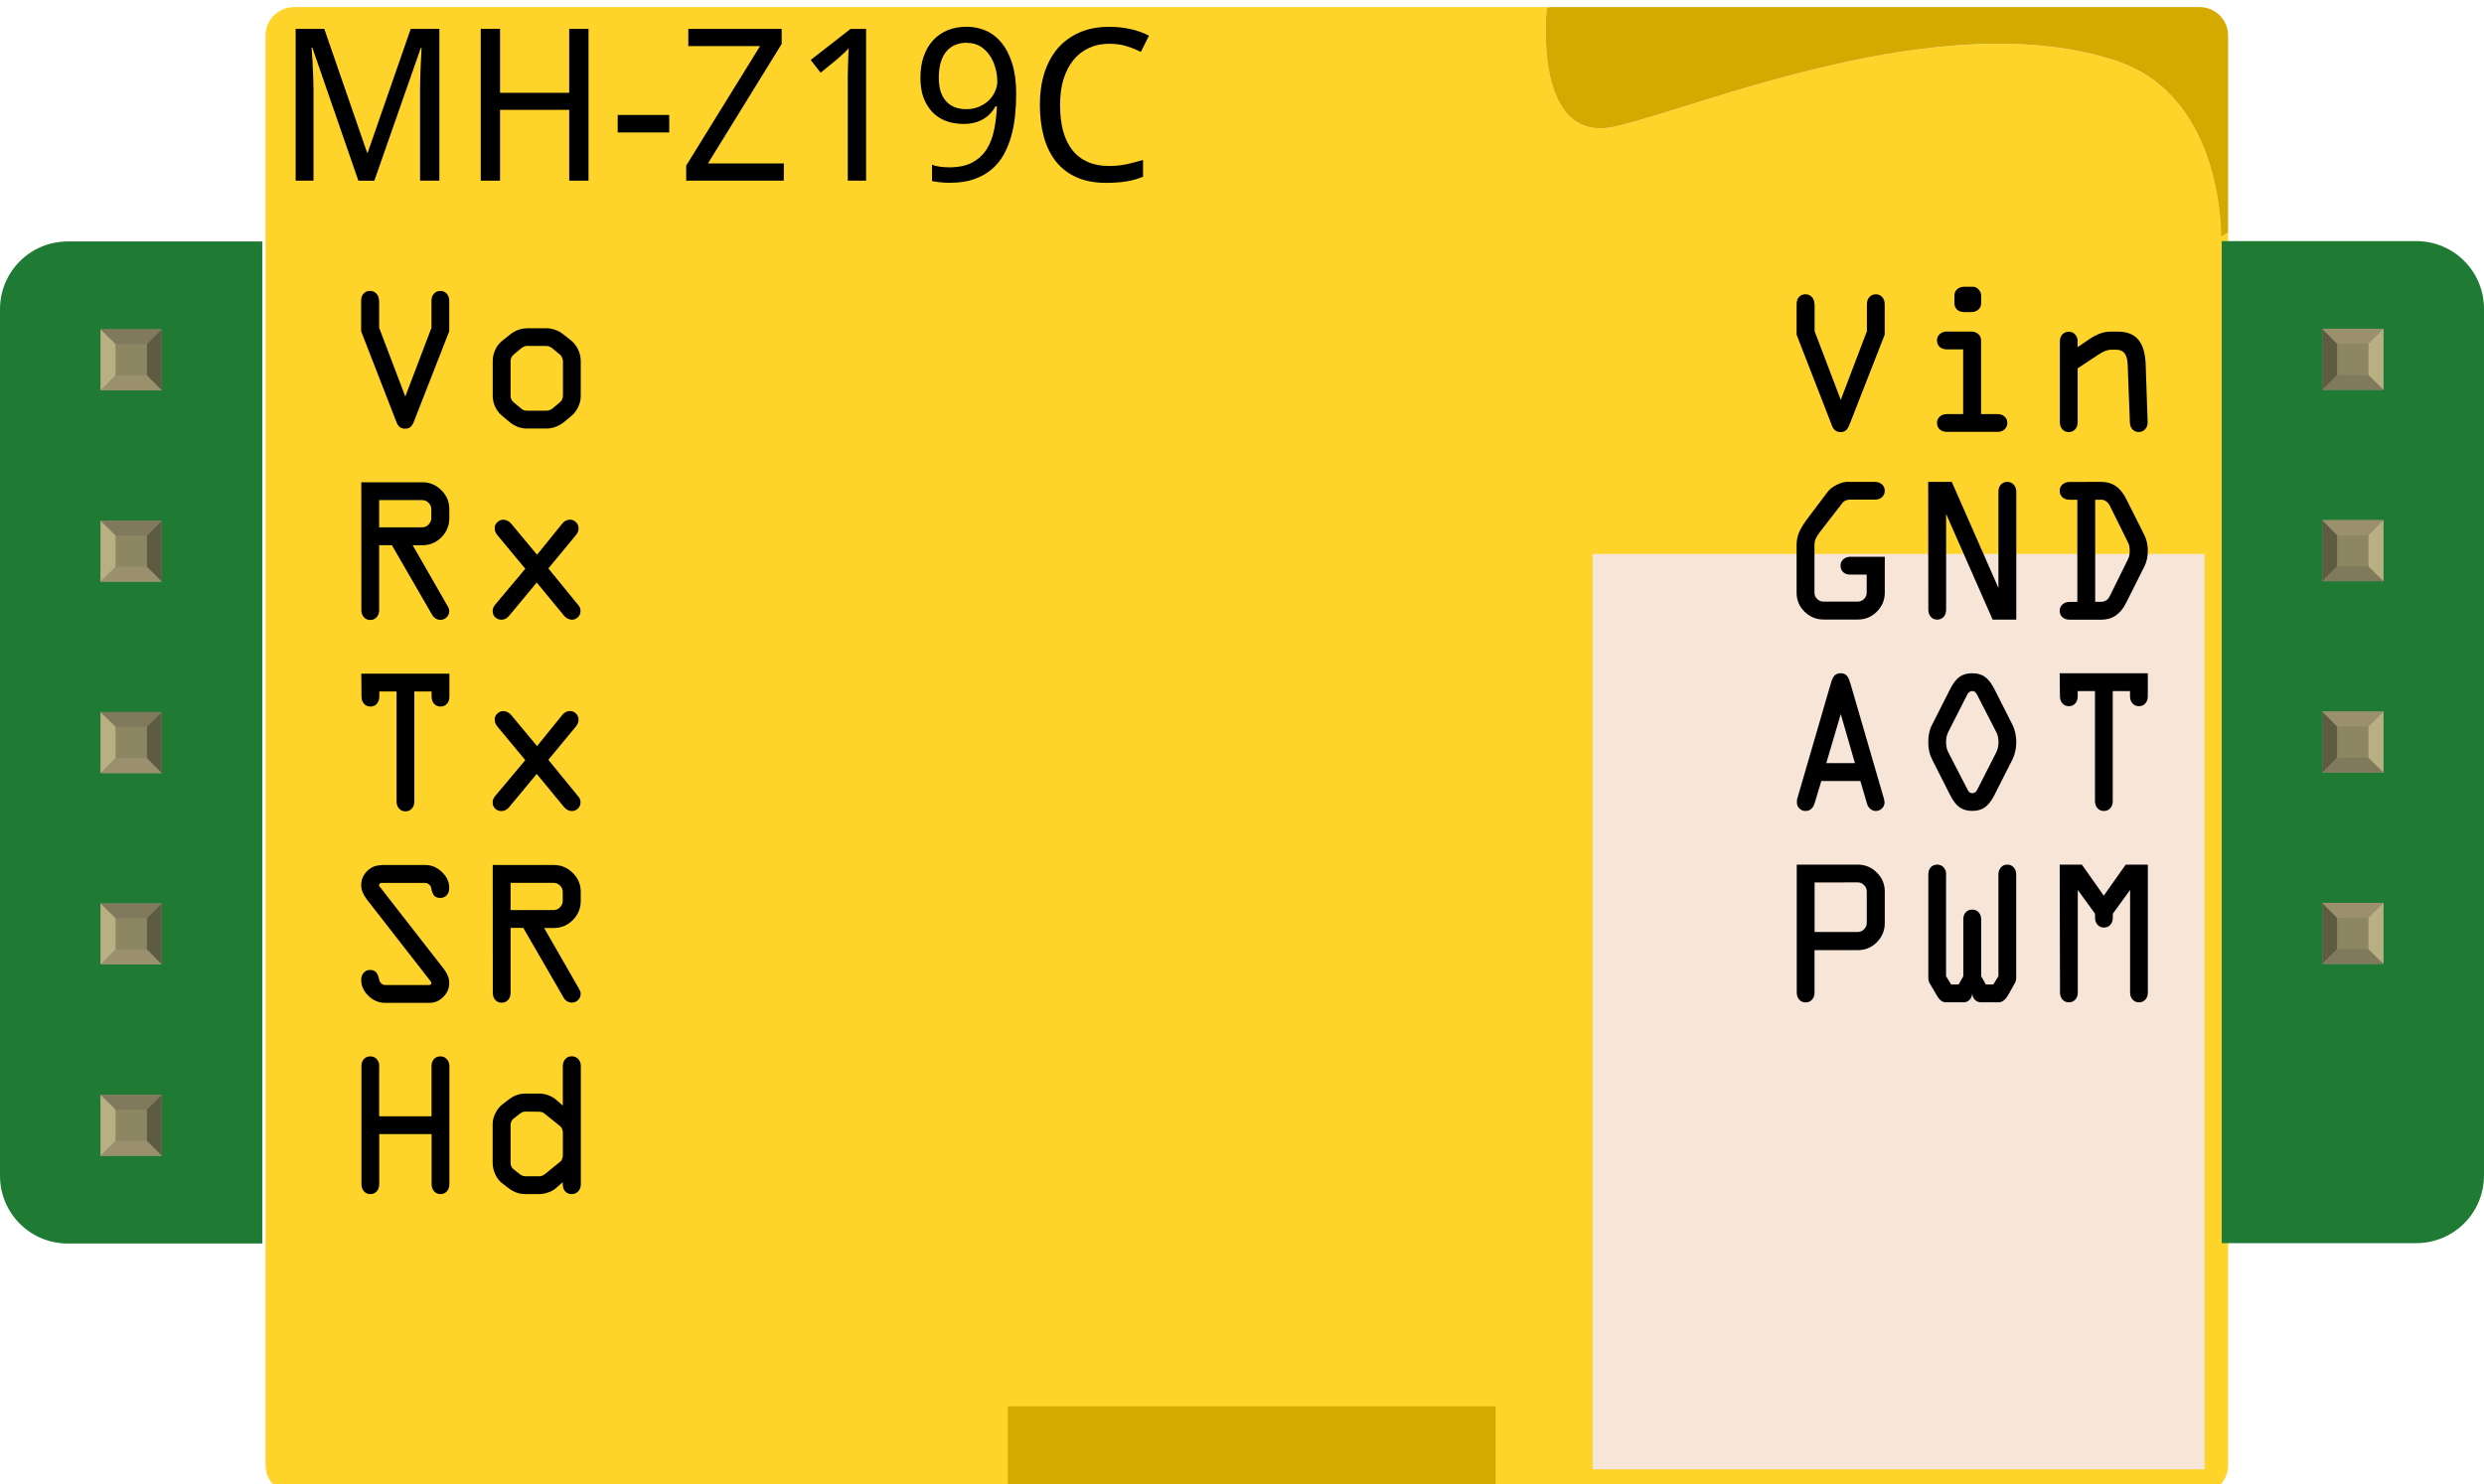 <?xml version='1.0' encoding='UTF-8' standalone='no'?>
<svg xmlns="http://www.w3.org/2000/svg"  width="32.96mm" gorn="0" version="1.1" viewBox="0 0 32.96 19.7" id="svg8" height="19.7mm">
    <desc >
        <referenceFile >mh-z19c.svg</referenceFile>
    </desc>
    <defs  id="defs2"/>
    <g  transform="translate(-24.52,-60)">
        <g >
            <g  gorn="0.3.0.0" id="breadboard">
                <path  style="opacity:1;vector-effect:none;fill-rule:evenodd;stroke-linecap:square;stroke-linejoin:miter;stroke-miterlimit:4;stroke-dasharray:none;stroke-dashoffset:0;paint-order:markers stroke fill" d="M 25.42,63.205 H 28 v 13.3 h -2.58 c -0.499,0 -0.9,-0.401 -0.9,-0.9 v -11.5 c 0,-0.499 0.401,-0.9 0.9,-0.9 z" fill-opacity="1" gorn="0.3.0.0.0" fill="#1f7a34" id="rect3062" stroke-opacity="1" stroke-width="0.2" stroke="none"/>
                <g  transform="scale(0.265)">
                    <g >
                        <path  style="opacity:1;vector-effect:none;fill-rule:evenodd;stroke-linecap:square;stroke-linejoin:miter;stroke-miterlimit:4;stroke-dasharray:none;stroke-dashoffset:0;paint-order:markers stroke fill" d="m 170.148,226.771 h -62.893 c -0.791,0 -1.43,0.638 -1.43,1.43 v 71.598 c 0,0.791 0.638,1.43 1.43,1.43 h 95.41 c 0.791,0 1.428,-0.638 1.428,-1.43 v -61.738 l -0.357,0.215 c 0,0 0.041,-1.75 -0.592,-3.727 -0.316,-0.988 -0.801,-2.034 -1.543,-2.943 -0.371,-0.455 -0.806,-0.877 -1.316,-1.24 -0.511,-0.364 -1.097,-0.668 -1.77,-0.893 -1.089,-0.364 -2.235,-0.6 -3.414,-0.732 -1.179,-0.132 -2.392,-0.162 -3.615,-0.111 -2.446,0.101 -4.935,0.519 -7.277,1.055 -4.685,1.072 -8.787,2.62 -10.82,3.07 -0.52,0.115 -0.964,0.109 -1.342,0.01 -0.378,-0.1 -0.69,-0.292 -0.947,-0.549 -0.515,-0.514 -0.81,-1.286 -0.977,-2.086 -0.332,-1.601 -0.145,-3.316 -0.145,-3.316 0.063,-0.019 0.107,-0.022 0.17,-0.041 z" fill-opacity="1" gorn="0.3.0.0.1.0.0" fill="#ffd42a" id="rect3058" stroke-opacity="1" stroke-width="0.756" stroke="none"/>
                    </g>
                </g>
                <g  transform="scale(0.265)">
                    <g >
                        <path  style="opacity:1;vector-effect:none;fill-rule:evenodd;stroke-linecap:square;stroke-linejoin:miter;stroke-miterlimit:4;stroke-dasharray:none;stroke-dashoffset:0;paint-order:markers stroke fill" d="m 170.148,226.771 c -0.063,0.018 -0.107,0.022 -0.17,0.041 0,0 -0.188,1.716 0.145,3.316 0.166,0.8 0.462,1.572 0.977,2.086 0.257,0.257 0.57,0.449 0.947,0.549 0.378,0.1 0.822,0.105 1.342,-0.01 2.033,-0.45 6.136,-1.998 10.82,-3.07 2.342,-0.536 4.831,-0.954 7.277,-1.055 1.223,-0.051 2.436,-0.021 3.615,0.111 1.179,0.132 2.325,0.368 3.414,0.732 0.672,0.225 1.259,0.529 1.77,0.893 0.511,0.364 0.946,0.785 1.316,1.24 0.742,0.91 1.227,1.955 1.543,2.943 0.633,1.976 0.592,3.727 0.592,3.727 l 0.357,-0.215 v -9.859 c 0,-0.791 -0.636,-1.43 -1.428,-1.43 z" fill-opacity="1" gorn="0.3.0.0.2.0.0" fill="#d4aa00" id="path3327" stroke-opacity="1" stroke-width="0.756" stroke="none"/>
                    </g>
                </g>
                <g  transform="translate(-32.11,-38.567)">
                    <g >
                        <g  gorn="0.3.0.0.3.0.0" id="g3082">
                            <path  d="m 57.964,102.938 h 0.811 v 0.81 h -0.811 z" gorn="0.3.0.0.3.0.0.0" fill="#8d8c8c" id="rect1224" stroke-width="0"/>
                            <path  d="m 58.162,103.134 h 0.418 v 0.417 h -0.418 z" gorn="0.3.0.0.3.0.0.1" fill="#8c8663" id="connector5pin" stroke-width="0"/>
                            <g  transform="matrix(0.353,0,0,0.353,57.964,102.938)">
                                <g >
                                    <path  d="M 0,2.297 0.561,1.738 V 0.502 L 0,0 Z" gorn="0.3.0.0.3.0.0.2.0.0" fill="#b8af82" id="polygon1228" stroke-width="0"/>
                                </g>
                            </g>
                            <g  transform="matrix(0.353,0,0,0.353,57.964,102.938)">
                                <g >
                                    <path  d="M 1.743,0.559 H 0.569 L 0,0 h 2.299 z" gorn="0.3.0.0.3.0.0.3.0.0" fill="#80795b" id="polygon1230" stroke-width="0"/>
                                </g>
                            </g>
                            <g  transform="matrix(0.353,0,0,0.353,57.964,102.938)">
                                <g >
                                    <path  d="M 1.743,1.738 V 0.559 L 2.299,0 v 2.297 z" gorn="0.3.0.0.3.0.0.4.0.0" fill="#5e5b43" id="polygon1232" stroke-width="0"/>
                                </g>
                            </g>
                            <g  transform="matrix(0.353,0,0,0.353,57.964,102.938)">
                                <g >
                                    <path  d="M 0,2.297 0.567,1.738 H 1.743 L 2.299,2.297 Z" gorn="0.3.0.0.3.0.0.5.0.0" fill="#9a916c" id="polygon1234" stroke-width="0"/>
                                </g>
                            </g>
                        </g>
                    </g>
                </g>
                <g  transform="translate(-32.11,-36.027)">
                    <g >
                        <g  gorn="0.3.0.0.4.0.0" id="g3096">
                            <path  d="m 57.964,102.938 h 0.811 v 0.81 h -0.811 z" gorn="0.3.0.0.4.0.0.0" fill="#8d8c8c" id="rect3084" stroke-width="0"/>
                            <path  d="m 58.162,103.134 h 0.418 v 0.417 h -0.418 z" gorn="0.3.0.0.4.0.0.1" fill="#8c8663" id="connector4pin" stroke-width="0"/>
                            <g  transform="matrix(0.353,0,0,0.353,57.964,102.938)">
                                <g >
                                    <path  d="M 0.561,0.502 0,0 V 2.297 L 0.561,1.738 Z" gorn="0.3.0.0.4.0.0.2.0.0" fill="#b8af82" id="polygon3088" stroke-width="0"/>
                                </g>
                            </g>
                            <g  transform="matrix(0.353,0,0,0.353,57.964,102.938)">
                                <g >
                                    <path  d="M 0,0 H 2.299 L 1.743,0.559 H 0.569 Z" gorn="0.3.0.0.4.0.0.3.0.0" fill="#80795b" id="polygon3090" stroke-width="0"/>
                                </g>
                            </g>
                            <g  transform="matrix(0.353,0,0,0.353,57.964,102.938)">
                                <g >
                                    <path  d="M 2.299,0 V 2.297 L 1.743,1.738 V 0.559 Z" gorn="0.3.0.0.4.0.0.4.0.0" fill="#5e5b43" id="polygon3092" stroke-width="0"/>
                                </g>
                            </g>
                            <g  transform="matrix(0.353,0,0,0.353,57.964,102.938)">
                                <g >
                                    <path  d="M 1.743,1.738 2.299,2.297 H 0 L 0.567,1.738 Z" gorn="0.3.0.0.4.0.0.5.0.0" fill="#9a916c" id="polygon3094" stroke-width="0"/>
                                </g>
                            </g>
                        </g>
                    </g>
                </g>
                <g  transform="translate(-32.11,-28.407)">
                    <g >
                        <g  gorn="0.3.0.0.5.0.0" id="g3110">
                            <path  d="m 57.964,102.938 h 0.811 v 0.81 h -0.811 z" gorn="0.3.0.0.5.0.0.0" fill="#8d8c8c" id="rect3098" stroke-width="0"/>
                            <path  d="m 58.162,103.134 h 0.418 v 0.417 h -0.418 z" gorn="0.3.0.0.5.0.0.1" fill="#8c8663" id="connector1pin" stroke-width="0"/>
                            <g  transform="matrix(0.353,0,0,0.353,57.964,102.938)">
                                <g >
                                    <path  d="M 0,2.297 0.561,1.738 V 0.502 L 0,0 Z" gorn="0.3.0.0.5.0.0.2.0.0" fill="#b8af82" id="polygon3102" stroke-width="0"/>
                                </g>
                            </g>
                            <g  transform="matrix(0.353,0,0,0.353,57.964,102.938)">
                                <g >
                                    <path  d="M 1.743,0.559 H 0.569 L 0,0 h 2.299 z" gorn="0.3.0.0.5.0.0.3.0.0" fill="#80795b" id="polygon3104" stroke-width="0"/>
                                </g>
                            </g>
                            <g  transform="matrix(0.353,0,0,0.353,57.964,102.938)">
                                <g >
                                    <path  d="M 1.743,1.738 V 0.559 L 2.299,0 v 2.297 z" gorn="0.3.0.0.5.0.0.4.0.0" fill="#5e5b43" id="polygon3106" stroke-width="0"/>
                                </g>
                            </g>
                            <g  transform="matrix(0.353,0,0,0.353,57.964,102.938)">
                                <g >
                                    <path  d="M 0,2.297 0.567,1.738 H 1.743 L 2.299,2.297 Z" gorn="0.3.0.0.5.0.0.5.0.0" fill="#9a916c" id="polygon3108" stroke-width="0"/>
                                </g>
                            </g>
                        </g>
                    </g>
                </g>
                <g  transform="translate(-32.11,-33.487)">
                    <g >
                        <g  gorn="0.3.0.0.6.0.0" id="g3124">
                            <path  d="m 57.964,102.938 h 0.811 v 0.81 h -0.811 z" gorn="0.3.0.0.6.0.0.0" fill="#8d8c8c" id="rect3112" stroke-width="0"/>
                            <path  d="m 58.162,103.134 h 0.418 v 0.417 h -0.418 z" gorn="0.3.0.0.6.0.0.1" fill="#8c8663" id="connector3pin" stroke-width="0"/>
                            <g  transform="matrix(0.353,0,0,0.353,57.964,102.938)">
                                <g >
                                    <path  d="M 0.561,0.502 0,0 V 2.297 L 0.561,1.738 Z" gorn="0.3.0.0.6.0.0.2.0.0" fill="#b8af82" id="polygon3116" stroke-width="0"/>
                                </g>
                            </g>
                            <g  transform="matrix(0.353,0,0,0.353,57.964,102.938)">
                                <g >
                                    <path  d="M 0,0 H 2.299 L 1.743,0.559 H 0.569 Z" gorn="0.3.0.0.6.0.0.3.0.0" fill="#80795b" id="polygon3118" stroke-width="0"/>
                                </g>
                            </g>
                            <g  transform="matrix(0.353,0,0,0.353,57.964,102.938)">
                                <g >
                                    <path  d="M 2.299,0 V 2.297 L 1.743,1.738 V 0.559 Z" gorn="0.3.0.0.6.0.0.4.0.0" fill="#5e5b43" id="polygon3120" stroke-width="0"/>
                                </g>
                            </g>
                            <g  transform="matrix(0.353,0,0,0.353,57.964,102.938)">
                                <g >
                                    <path  d="M 1.743,1.738 2.299,2.297 H 0 L 0.567,1.738 Z" gorn="0.3.0.0.6.0.0.5.0.0" fill="#9a916c" id="polygon3122" stroke-width="0"/>
                                </g>
                            </g>
                        </g>
                    </g>
                </g>
                <g  transform="translate(-32.11,-30.947)">
                    <g >
                        <g  gorn="0.3.0.0.7.0.0" id="g3138">
                            <path  d="m 57.964,102.938 h 0.811 v 0.81 h -0.811 z" gorn="0.3.0.0.7.0.0.0" fill="#8d8c8c" id="rect3126" stroke-width="0"/>
                            <path  d="m 58.162,103.134 h 0.418 v 0.417 h -0.418 z" gorn="0.3.0.0.7.0.0.1" fill="#8c8663" id="connector2pin" stroke-width="0"/>
                            <g  transform="matrix(0.353,0,0,0.353,57.964,102.938)">
                                <g >
                                    <path  d="M 0.561,1.738 V 0.502 L 0,0 v 2.297 z" gorn="0.3.0.0.7.0.0.2.0.0" fill="#b8af82" id="polygon3130" stroke-width="0"/>
                                </g>
                            </g>
                            <g  transform="matrix(0.353,0,0,0.353,57.964,102.938)">
                                <g >
                                    <path  d="M 0.569,0.559 0,0 H 2.299 L 1.743,0.559 Z" gorn="0.3.0.0.7.0.0.3.0.0" fill="#80795b" id="polygon3132" stroke-width="0"/>
                                </g>
                            </g>
                            <g  transform="matrix(0.353,0,0,0.353,57.964,102.938)">
                                <g >
                                    <path  d="M 1.743,0.559 2.299,0 V 2.297 L 1.743,1.738 Z" gorn="0.3.0.0.7.0.0.4.0.0" fill="#5e5b43" id="polygon3134" stroke-width="0"/>
                                </g>
                            </g>
                            <g  transform="matrix(0.353,0,0,0.353,57.964,102.938)">
                                <g >
                                    <path  d="M 0.567,1.738 H 1.743 L 2.299,2.297 H 0 Z" gorn="0.3.0.0.7.0.0.5.0.0" fill="#9a916c" id="polygon3136" stroke-width="0"/>
                                </g>
                            </g>
                        </g>
                    </g>
                </g>
                <path  style="opacity:1;vector-effect:none;fill-rule:evenodd;stroke-linecap:square;stroke-linejoin:miter;stroke-miterlimit:4;stroke-dasharray:none;stroke-dashoffset:0;paint-order:markers stroke fill" d="M 56.58,76.5 H 54 v -13.3 h 2.58 c 0.499,0 0.9,0.401 0.9,0.9 v 11.5 c 0,0.499 -0.401,0.9 -0.9,0.9 z" fill-opacity="1" gorn="0.3.0.0.8" fill="#1f7a34" id="path3180" stroke-opacity="1" stroke-width="0.2" stroke="none"/>
                <g  transform="rotate(180,57.055,87.866)">
                    <g >
                        <g  gorn="0.3.0.0.9.0.0" id="g3208">
                            <path  d="m 57.964,102.938 h 0.811 v 0.81 h -0.811 z" gorn="0.3.0.0.9.0.0.0" fill="#8d8c8c" id="rect3196" stroke-width="0"/>
                            <path  d="m 58.162,103.134 h 0.418 v 0.417 h -0.418 z" gorn="0.3.0.0.9.0.0.1" fill="#8c8663" id="connector6pin" stroke-width="0"/>
                            <g  transform="matrix(0.353,0,0,0.353,57.964,102.938)">
                                <g >
                                    <path  d="M 0.561,1.738 V 0.502 L 0,0 v 2.297 z" gorn="0.3.0.0.9.0.0.2.0.0" fill="#b8af82" id="polygon3200" stroke-width="0"/>
                                </g>
                            </g>
                            <g  transform="matrix(0.353,0,0,0.353,57.964,102.938)">
                                <g >
                                    <path  d="M 0.569,0.559 0,0 H 2.299 L 1.743,0.559 Z" gorn="0.3.0.0.9.0.0.3.0.0" fill="#80795b" id="polygon3202" stroke-width="0"/>
                                </g>
                            </g>
                            <g  transform="matrix(0.353,0,0,0.353,57.964,102.938)">
                                <g >
                                    <path  d="M 1.743,0.559 2.299,0 V 2.297 L 1.743,1.738 Z" gorn="0.3.0.0.9.0.0.4.0.0" fill="#5e5b43" id="polygon3204" stroke-width="0"/>
                                </g>
                            </g>
                            <g  transform="matrix(0.353,0,0,0.353,57.964,102.938)">
                                <g >
                                    <path  d="M 0.567,1.738 H 1.743 L 2.299,2.297 H 0 Z" gorn="0.3.0.0.9.0.0.5.0.0" fill="#9a916c" id="polygon3206" stroke-width="0"/>
                                </g>
                            </g>
                        </g>
                    </g>
                </g>
                <g  transform="rotate(180,57.055,84.056)">
                    <g >
                        <g  gorn="0.3.0.0.10.0.0" id="g3222">
                            <path  d="m 57.964,102.938 h 0.811 v 0.81 h -0.811 z" gorn="0.3.0.0.10.0.0.0" fill="#8d8c8c" id="rect3210" stroke-width="0"/>
                            <path  d="m 58.162,103.134 h 0.418 v 0.417 h -0.418 z" gorn="0.3.0.0.10.0.0.1" fill="#8c8663" id="connector9pin" stroke-width="0"/>
                            <g  transform="matrix(0.353,0,0,0.353,57.964,102.938)">
                                <g >
                                    <path  d="M 0,0 V 2.297 L 0.561,1.738 V 0.502 Z" gorn="0.3.0.0.10.0.0.2.0.0" fill="#b8af82" id="polygon3214" stroke-width="0"/>
                                </g>
                            </g>
                            <g  transform="matrix(0.353,0,0,0.353,57.964,102.938)">
                                <g >
                                    <path  d="M 2.299,0 1.743,0.559 H 0.569 L 0,0 Z" gorn="0.3.0.0.10.0.0.3.0.0" fill="#80795b" id="polygon3216" stroke-width="0"/>
                                </g>
                            </g>
                            <g  transform="matrix(0.353,0,0,0.353,57.964,102.938)">
                                <g >
                                    <path  d="M 2.299,2.297 1.743,1.738 V 0.559 L 2.299,0 Z" gorn="0.3.0.0.10.0.0.4.0.0" fill="#5e5b43" id="polygon3218" stroke-width="0"/>
                                </g>
                            </g>
                            <g  transform="matrix(0.353,0,0,0.353,57.964,102.938)">
                                <g >
                                    <path  d="M 2.299,2.297 H 0 L 0.567,1.738 h 1.176 z" gorn="0.3.0.0.10.0.0.5.0.0" fill="#9a916c" id="polygon3220" stroke-width="0"/>
                                </g>
                            </g>
                        </g>
                    </g>
                </g>
                <g  transform="rotate(180,57.055,86.596)">
                    <g >
                        <g  gorn="0.3.0.0.11.0.0" id="g3236">
                            <path  d="m 57.964,102.938 h 0.811 v 0.81 h -0.811 z" gorn="0.3.0.0.11.0.0.0" fill="#8d8c8c" id="rect3224" stroke-width="0"/>
                            <path  d="m 58.162,103.134 h 0.418 v 0.417 h -0.418 z" gorn="0.3.0.0.11.0.0.1" fill="#8c8663" id="connector7pin" stroke-width="0"/>
                            <g  transform="matrix(0.353,0,0,0.353,57.964,102.938)">
                                <g >
                                    <path  d="M 0,0 V 2.297 L 0.561,1.738 V 0.502 Z" gorn="0.3.0.0.11.0.0.2.0.0" fill="#b8af82" id="polygon3228" stroke-width="0"/>
                                </g>
                            </g>
                            <g  transform="matrix(0.353,0,0,0.353,57.964,102.938)">
                                <g >
                                    <path  d="M 2.299,0 1.743,0.559 H 0.569 L 0,0 Z" gorn="0.3.0.0.11.0.0.3.0.0" fill="#80795b" id="polygon3230" stroke-width="0"/>
                                </g>
                            </g>
                            <g  transform="matrix(0.353,0,0,0.353,57.964,102.938)">
                                <g >
                                    <path  d="M 2.299,2.297 1.743,1.738 V 0.559 L 2.299,0 Z" gorn="0.3.0.0.11.0.0.4.0.0" fill="#5e5b43" id="polygon3232" stroke-width="0"/>
                                </g>
                            </g>
                            <g  transform="matrix(0.353,0,0,0.353,57.964,102.938)">
                                <g >
                                    <path  d="M 2.299,2.297 H 0 L 0.567,1.738 h 1.176 z" gorn="0.3.0.0.11.0.0.5.0.0" fill="#9a916c" id="polygon3234" stroke-width="0"/>
                                </g>
                            </g>
                        </g>
                    </g>
                </g>
                <g  transform="rotate(180,57.055,85.326)">
                    <g >
                        <g  gorn="0.3.0.0.12.0.0" id="g3250">
                            <path  d="m 57.964,102.938 h 0.811 v 0.81 h -0.811 z" gorn="0.3.0.0.12.0.0.0" fill="#8d8c8c" id="rect3238" stroke-width="0"/>
                            <path  d="m 58.162,103.134 h 0.418 v 0.417 h -0.418 z" gorn="0.3.0.0.12.0.0.1" fill="#8c8663" id="connector8pin" stroke-width="0"/>
                            <g  transform="matrix(0.353,0,0,0.353,57.964,102.938)">
                                <g >
                                    <path  d="M 0,2.297 0.561,1.738 V 0.502 L 0,0 Z" gorn="0.3.0.0.12.0.0.2.0.0" fill="#b8af82" id="polygon3242" stroke-width="0"/>
                                </g>
                            </g>
                            <g  transform="matrix(0.353,0,0,0.353,57.964,102.938)">
                                <g >
                                    <path  d="M 1.743,0.559 H 0.569 L 0,0 h 2.299 z" gorn="0.3.0.0.12.0.0.3.0.0" fill="#80795b" id="polygon3244" stroke-width="0"/>
                                </g>
                            </g>
                            <g  transform="matrix(0.353,0,0,0.353,57.964,102.938)">
                                <g >
                                    <path  d="M 1.743,1.738 V 0.559 L 2.299,0 v 2.297 z" gorn="0.3.0.0.12.0.0.4.0.0" fill="#5e5b43" id="polygon3246" stroke-width="0"/>
                                </g>
                            </g>
                            <g  transform="matrix(0.353,0,0,0.353,57.964,102.938)">
                                <g >
                                    <path  d="M 0,2.297 0.567,1.738 H 1.743 L 2.299,2.297 Z" gorn="0.3.0.0.12.0.0.5.0.0" fill="#9a916c" id="polygon3248" stroke-width="0"/>
                                </g>
                            </g>
                        </g>
                    </g>
                </g>
                <path  style="display:inline;opacity:1;vector-effect:none;fill-rule:evenodd;stroke-linecap:round;stroke-linejoin:round;stroke-miterlimit:4;stroke-dasharray:none;stroke-dashoffset:0;paint-order:fill markers stroke" d="m 45.653,67.352 h 8.12 v 12.15 h -8.12 z" fill-opacity="1" gorn="0.3.0.0.13" fill="#f7e5d8" id="rect3289" stroke-opacity="1" stroke-width="0.489" stroke="none"/>
                <path  style="opacity:1;vector-effect:none;fill-rule:evenodd;stroke-linecap:round;stroke-linejoin:round;stroke-miterlimit:4;stroke-dasharray:none;stroke-dashoffset:0;paint-order:fill markers stroke" d="m 37.892,78.666 h 6.473 v 1.034 h -6.473 z" fill-opacity="1" gorn="0.3.0.0.14" fill="#d4aa00" id="rect3295" stroke-opacity="1" stroke-width="0.489" stroke="none"/>
                <g  aria-label="MH-Z19C" style="font-style:normal;font-variant:normal;font-weight:normal;font-stretch:normal;line-height:125%;font-family:Droid Sans;-inkscape-font-specification:'Droid Sans, Normal';font-variant-ligatures:normal;font-variant-caps:normal;font-variant-numeric:normal;font-variant-east-asian:normal;text-align:start;letter-spacing:0px;word-spacing:0px;writing-mode:lr-tb;text-anchor:start;stroke-linecap:butt;stroke-linejoin:miter;" font-size="0.796" fill-opacity="1" gorn="0.3.0.0.15" fill="#000000" id="text3332" stroke-opacity="1" stroke-width="0.075" stroke="none">
                    <path  style="font-style:normal;font-variant:normal;font-weight:normal;font-stretch:normal;font-family:Droid Sans;-inkscape-font-specification:'Droid Sans, Normal';font-variant-ligatures:normal;font-variant-caps:normal;font-variant-numeric:normal;font-variant-east-asian:normal;" font-size="0.796" d="m 29.275,62.398 -0.61,-1.764 h -0.011 q 0.008,0.102 0.014,0.203 0.005,0.087 0.008,0.183 0.004,0.095 0.004,0.174 v 1.204 h -0.237 v -2.015 h 0.38 l 0.568,1.643 h 0.008 l 0.571,-1.643 h 0.38 v 2.015 h -0.256 v -1.222 q 0,-0.072 0.003,-0.164 0.003,-0.092 0.007,-0.176 0.005,-0.098 0.01,-0.198 h -0.011 l -0.616,1.761 z" gorn="0.3.0.0.15.0" id="path3458" stroke-width="0.075"/>
                    <path  style="font-style:normal;font-variant:normal;font-weight:normal;font-stretch:normal;font-family:Droid Sans;-inkscape-font-specification:'Droid Sans, Normal';font-variant-ligatures:normal;font-variant-caps:normal;font-variant-numeric:normal;font-variant-east-asian:normal;" font-size="0.796" d="m 32.329,62.398 h -0.256 v -0.94 h -0.918 v 0.94 h -0.256 v -2.015 h 0.256 v 0.849 h 0.918 v -0.849 h 0.256 z" gorn="0.3.0.0.15.1" id="path3460" stroke-width="0.075"/>
                    <path  style="font-style:normal;font-variant:normal;font-weight:normal;font-stretch:normal;font-family:Droid Sans;-inkscape-font-specification:'Droid Sans, Normal';font-variant-ligatures:normal;font-variant-caps:normal;font-variant-numeric:normal;font-variant-east-asian:normal;" font-size="0.796" d="m 32.716,61.758 v -0.232 h 0.684 v 0.232 z" gorn="0.3.0.0.15.2" id="path3462" stroke-width="0.075"/>
                    <path  style="font-style:normal;font-variant:normal;font-weight:normal;font-stretch:normal;font-family:Droid Sans;-inkscape-font-specification:'Droid Sans, Normal';font-variant-ligatures:normal;font-variant-caps:normal;font-variant-numeric:normal;font-variant-east-asian:normal;" font-size="0.796" d="m 34.92,62.398 h -1.295 v -0.2 l 0.98,-1.586 h -0.952 v -0.229 h 1.239 v 0.2 l -0.978,1.586 h 1.007 z" gorn="0.3.0.0.15.3" id="path3464" stroke-width="0.075"/>
                    <path  style="font-style:normal;font-variant:normal;font-weight:normal;font-stretch:normal;font-family:Droid Sans;-inkscape-font-specification:'Droid Sans, Normal';font-variant-ligatures:normal;font-variant-caps:normal;font-variant-numeric:normal;font-variant-east-asian:normal;" font-size="0.796" d="m 36.012,62.398 h -0.243 v -1.258 q 0,-0.059 0,-0.127 0.001,-0.068 0.003,-0.134 0.003,-0.068 0.004,-0.128 0.003,-0.062 0.004,-0.109 -0.023,0.025 -0.041,0.043 -0.018,0.018 -0.037,0.034 -0.018,0.017 -0.039,0.036 -0.021,0.018 -0.05,0.043 l -0.204,0.167 -0.132,-0.169 0.528,-0.412 h 0.207 z" gorn="0.3.0.0.15.4" id="path3466" stroke-width="0.075"/>
                    <path  style="font-style:normal;font-variant:normal;font-weight:normal;font-stretch:normal;font-family:Droid Sans;-inkscape-font-specification:'Droid Sans, Normal';font-variant-ligatures:normal;font-variant-caps:normal;font-variant-numeric:normal;font-variant-east-asian:normal;" font-size="0.796" d="m 38.004,61.244 q 0,0.145 -0.015,0.289 -0.014,0.143 -0.051,0.274 -0.036,0.131 -0.099,0.245 -0.063,0.113 -0.161,0.196 -0.098,0.083 -0.234,0.131 -0.136,0.047 -0.32,0.047 -0.026,0 -0.058,-0.001 -0.032,-0.001 -0.063,-0.005 -0.032,-0.003 -0.062,-0.007 -0.03,-0.004 -0.054,-0.011 v -0.215 q 0.048,0.018 0.109,0.026 0.061,0.008 0.12,0.008 0.186,0 0.306,-0.065 0.12,-0.065 0.19,-0.175 0.07,-0.112 0.099,-0.259 0.03,-0.147 0.037,-0.311 h -0.018 q -0.028,0.05 -0.066,0.092 -0.039,0.043 -0.091,0.074 -0.052,0.032 -0.119,0.05 -0.066,0.018 -0.147,0.018 -0.131,0 -0.237,-0.04 -0.106,-0.041 -0.181,-0.12 -0.074,-0.079 -0.116,-0.192 -0.04,-0.114 -0.04,-0.26 0,-0.157 0.043,-0.282 0.044,-0.127 0.123,-0.214 0.08,-0.088 0.193,-0.135 0.114,-0.047 0.255,-0.047 0.139,0 0.259,0.054 0.12,0.054 0.208,0.164 0.088,0.11 0.139,0.278 0.051,0.167 0.051,0.393 z m -0.655,-0.677 q -0.083,0 -0.152,0.028 -0.068,0.028 -0.117,0.085 -0.05,0.058 -0.077,0.146 -0.026,0.087 -0.026,0.207 0,0.096 0.022,0.174 0.023,0.076 0.069,0.13 0.045,0.054 0.113,0.083 0.069,0.029 0.16,0.029 0.094,0 0.169,-0.032 0.076,-0.033 0.13,-0.084 0.054,-0.052 0.083,-0.119 0.03,-0.066 0.03,-0.132 0,-0.092 -0.026,-0.183 -0.025,-0.092 -0.076,-0.165 -0.05,-0.074 -0.125,-0.12 -0.076,-0.045 -0.176,-0.045 z" gorn="0.3.0.0.15.5" id="path3468" stroke-width="0.075"/>
                    <path  style="font-style:normal;font-variant:normal;font-weight:normal;font-stretch:normal;font-family:Droid Sans;-inkscape-font-specification:'Droid Sans, Normal';font-variant-ligatures:normal;font-variant-caps:normal;font-variant-numeric:normal;font-variant-east-asian:normal;" font-size="0.796" d="m 39.234,60.581 q -0.147,0 -0.267,0.057 -0.12,0.055 -0.205,0.16 -0.084,0.105 -0.131,0.255 -0.045,0.15 -0.045,0.339 0,0.194 0.04,0.346 0.041,0.15 0.123,0.254 0.081,0.103 0.203,0.157 0.121,0.054 0.284,0.054 0.123,0 0.233,-0.023 0.11,-0.025 0.218,-0.057 v 0.223 q -0.054,0.021 -0.107,0.037 -0.054,0.015 -0.113,0.025 -0.058,0.01 -0.125,0.014 -0.066,0.005 -0.147,0.005 -0.226,0 -0.391,-0.074 -0.165,-0.074 -0.274,-0.211 -0.107,-0.136 -0.16,-0.328 -0.052,-0.192 -0.052,-0.424 0,-0.229 0.059,-0.419 0.061,-0.19 0.176,-0.327 0.117,-0.136 0.289,-0.212 0.172,-0.076 0.395,-0.076 0.149,0 0.284,0.03 0.135,0.03 0.244,0.088 l -0.107,0.215 q -0.087,-0.044 -0.189,-0.076 -0.102,-0.032 -0.232,-0.032 z" gorn="0.3.0.0.15.6" id="path3470" stroke-width="0.075"/>
                </g>
                <g  aria-label="PWM" style="font-style:normal;font-variant:normal;font-weight:normal;font-stretch:normal;line-height:125%;font-family:Droid Sans;-inkscape-font-specification:'OCR-A BT, Normal';font-variant-ligatures:normal;font-variant-caps:normal;font-variant-numeric:normal;font-variant-east-asian:normal;text-align:start;letter-spacing:0px;word-spacing:0px;writing-mode:lr-tb;text-anchor:start;stroke-linecap:butt;stroke-linejoin:miter;" font-size="0.796" fill-opacity="1" gorn="0.3.0.0.16" fill="#000000" id="text3336" stroke-opacity="1" stroke-width="0.075" stroke="none">
                    <path  style="font-style:normal;font-variant:normal;font-weight:normal;font-stretch:normal;font-family:Droid Sans;-inkscape-font-specification:'OCR-A BT, Normal';font-variant-ligatures:normal;font-variant-caps:normal;font-variant-numeric:normal;font-variant-east-asian:normal;" font-size="0.796" d="m 48.598,71.713 v 0.657 h 0.573 q 0.048,0 0.083,-0.036 0.036,-0.036 0.036,-0.083 v -0.42 q 0,-0.047 -0.036,-0.083 -0.034,-0.036 -0.083,-0.036 z M 48.361,71.476 h 0.81 q 0.146,0 0.252,0.105 0.106,0.105 0.106,0.251 v 0.42 q 0,0.147 -0.105,0.254 -0.105,0.105 -0.254,0.105 h -0.573 v 0.562 q 0,0.059 -0.033,0.095 -0.033,0.037 -0.085,0.037 -0.052,0 -0.085,-0.037 -0.033,-0.037 -0.033,-0.095 z" gorn="0.3.0.0.16.0" id="path3451" stroke-width="0.075"/>
                    <path  style="font-style:normal;font-variant:normal;font-weight:normal;font-stretch:normal;font-family:Droid Sans;-inkscape-font-specification:'OCR-A BT, Normal';font-variant-ligatures:normal;font-variant-caps:normal;font-variant-numeric:normal;font-variant-east-asian:normal;" font-size="0.796" d="m 50.342,71.608 v 1.349 l 0.068,0.11 h 0.099 l 0.062,-0.11 v -0.754 q 0,-0.059 0.032,-0.094 0.033,-0.036 0.087,-0.036 0.052,0 0.085,0.036 0.033,0.036 0.033,0.094 v 0.754 l 0.062,0.11 h 0.099 l 0.068,-0.11 v -1.349 q 0,-0.058 0.033,-0.095 0.033,-0.037 0.085,-0.037 0.052,0 0.085,0.037 0.033,0.036 0.033,0.095 v 1.368 q 0,0.022 -0.005,0.041 -0.004,0.018 -0.011,0.029 l -0.088,0.156 q -0.029,0.052 -0.062,0.077 -0.032,0.025 -0.07,0.025 h -0.229 q -0.051,0 -0.085,-0.036 -0.033,-0.036 -0.033,-0.091 v -0.005 0.005 q 0,0.055 -0.034,0.091 -0.033,0.036 -0.084,0.036 h -0.229 q -0.039,0 -0.07,-0.025 -0.03,-0.023 -0.059,-0.077 l -0.091,-0.154 q -0.008,-0.015 -0.012,-0.032 -0.004,-0.018 -0.004,-0.04 v -1.368 q 0,-0.061 0.032,-0.096 0.033,-0.036 0.087,-0.036 0.051,0 0.084,0.037 0.034,0.037 0.034,0.095 z" gorn="0.3.0.0.16.1" id="path3453" stroke-width="0.075"/>
                    <path  style="font-style:normal;font-variant:normal;font-weight:normal;font-stretch:normal;font-family:Droid Sans;-inkscape-font-specification:'OCR-A BT, Normal';font-variant-ligatures:normal;font-variant-caps:normal;font-variant-numeric:normal;font-variant-east-asian:normal;" font-size="0.796" d="m 51.85,71.476 h 0.294 l 0.291,0.412 0.291,-0.412 h 0.294 v 1.696 q 0,0.059 -0.033,0.095 -0.033,0.037 -0.085,0.037 -0.052,0 -0.085,-0.037 -0.033,-0.037 -0.033,-0.095 v -1.36 l -0.229,0.316 v 0.051 q 0,0.059 -0.033,0.096 -0.033,0.036 -0.085,0.036 -0.052,0 -0.085,-0.037 -0.033,-0.037 -0.033,-0.095 v -0.051 l -0.229,-0.316 v 1.36 q 0,0.059 -0.033,0.095 -0.033,0.037 -0.085,0.037 -0.052,0 -0.085,-0.037 -0.033,-0.037 -0.033,-0.095 z" gorn="0.3.0.0.16.2" id="path3455" stroke-width="0.075"/>
                </g>
                <g  aria-label="AOT" style="font-style:normal;font-variant:normal;font-weight:normal;font-stretch:normal;line-height:125%;font-family:Droid Sans;-inkscape-font-specification:'OCR-A BT, Normal';font-variant-ligatures:normal;font-variant-caps:normal;font-variant-numeric:normal;font-variant-east-asian:normal;text-align:start;letter-spacing:0px;word-spacing:0px;writing-mode:lr-tb;text-anchor:start;stroke-linecap:butt;stroke-linejoin:miter;" font-size="0.796" fill-opacity="1" gorn="0.3.0.0.17" fill="#000000" id="text3340" stroke-opacity="1" stroke-width="0.075" stroke="none">
                    <path  style="font-style:normal;font-variant:normal;font-weight:normal;font-stretch:normal;font-family:Droid Sans;-inkscape-font-specification:'OCR-A BT, Normal';font-variant-ligatures:normal;font-variant-caps:normal;font-variant-numeric:normal;font-variant-east-asian:normal;" font-size="0.796" d="m 48.945,69.477 -0.192,0.652 h 0.38 z m 0.127,-0.409 0.446,1.534 q 0.004,0.012 0.005,0.025 0.003,0.012 0.003,0.022 0,0.048 -0.034,0.081 -0.034,0.034 -0.081,0.034 -0.041,0 -0.074,-0.028 -0.032,-0.026 -0.044,-0.07 l -0.088,-0.3 H 48.687 l -0.09,0.299 q -0.017,0.051 -0.047,0.074 -0.029,0.025 -0.074,0.025 -0.045,0 -0.08,-0.034 -0.033,-0.033 -0.033,-0.079 0,-0.021 0.001,-0.03 0.001,-0.011 0.004,-0.021 l 0.446,-1.532 q 0.021,-0.074 0.05,-0.103 0.03,-0.029 0.08,-0.029 0.048,0 0.077,0.028 0.029,0.028 0.05,0.105 z" gorn="0.3.0.0.17.0" id="path3444" stroke-width="0.075"/>
                    <path  style="font-style:normal;font-variant:normal;font-weight:normal;font-stretch:normal;font-family:Droid Sans;-inkscape-font-specification:'OCR-A BT, Normal';font-variant-ligatures:normal;font-variant-caps:normal;font-variant-numeric:normal;font-variant-east-asian:normal;" font-size="0.796" d="m 50.752,69.218 q -0.015,-0.026 -0.029,-0.036 -0.012,-0.01 -0.033,-0.01 -0.019,0 -0.037,0.012 -0.018,0.012 -0.028,0.032 l -0.255,0.502 q -0.012,0.025 -0.021,0.061 -0.007,0.036 -0.007,0.07 0,0.036 0.007,0.072 0.008,0.036 0.021,0.061 l 0.258,0.5 q 0.014,0.026 0.028,0.036 0.014,0.01 0.034,0.01 0.019,0 0.037,-0.011 0.018,-0.012 0.028,-0.034 l 0.254,-0.499 q 0.012,-0.025 0.021,-0.061 0.008,-0.037 0.008,-0.073 0,-0.036 -0.008,-0.073 -0.008,-0.037 -0.021,-0.059 z m 0.226,-0.083 0.245,0.484 q 0.023,0.045 0.037,0.106 0.014,0.061 0.014,0.124 0,0.065 -0.014,0.125 -0.014,0.061 -0.037,0.106 l -0.245,0.484 q -0.058,0.109 -0.124,0.154 -0.066,0.045 -0.164,0.045 -0.099,0 -0.165,-0.045 -0.066,-0.045 -0.123,-0.154 l -0.245,-0.484 q -0.025,-0.048 -0.039,-0.107 -0.012,-0.061 -0.012,-0.124 0,-0.063 0.012,-0.124 0.014,-0.061 0.039,-0.106 l 0.245,-0.484 q 0.057,-0.109 0.123,-0.154 0.066,-0.045 0.165,-0.045 0.098,0 0.164,0.045 0.066,0.045 0.124,0.154 z" gorn="0.3.0.0.17.1" id="path3446" stroke-width="0.075"/>
                    <path  style="font-style:normal;font-variant:normal;font-weight:normal;font-stretch:normal;font-family:Droid Sans;-inkscape-font-specification:'OCR-A BT, Normal';font-variant-ligatures:normal;font-variant-caps:normal;font-variant-numeric:normal;font-variant-east-asian:normal;" font-size="0.796" d="m 51.85,68.936 h 1.169 v 0.305 q 0,0.059 -0.033,0.096 -0.033,0.036 -0.085,0.036 -0.052,0 -0.085,-0.037 -0.033,-0.037 -0.033,-0.095 v -0.068 h -0.229 v 1.459 q 0,0.059 -0.033,0.095 -0.033,0.037 -0.085,0.037 -0.052,0 -0.085,-0.037 -0.033,-0.037 -0.033,-0.095 v -1.459 h -0.229 v 0.068 q 0,0.059 -0.033,0.096 -0.033,0.036 -0.085,0.036 -0.052,0 -0.085,-0.037 -0.033,-0.037 -0.033,-0.095 z" gorn="0.3.0.0.17.2" id="path3448" stroke-width="0.075"/>
                </g>
                <g  aria-label="GND" style="font-style:normal;font-variant:normal;font-weight:normal;font-stretch:normal;line-height:125%;font-family:Droid Sans;-inkscape-font-specification:'OCR-A BT, Normal';font-variant-ligatures:normal;font-variant-caps:normal;font-variant-numeric:normal;font-variant-east-asian:normal;text-align:start;letter-spacing:0px;word-spacing:0px;writing-mode:lr-tb;text-anchor:start;stroke-linecap:butt;stroke-linejoin:miter;" font-size="0.796" fill-opacity="1" gorn="0.3.0.0.18" fill="#000000" id="text3344" stroke-opacity="1" stroke-width="0.075" stroke="none">
                    <path  style="font-style:normal;font-variant:normal;font-weight:normal;font-stretch:normal;font-family:Droid Sans;-inkscape-font-specification:'OCR-A BT, Normal';font-variant-ligatures:normal;font-variant-caps:normal;font-variant-numeric:normal;font-variant-east-asian:normal;" font-size="0.796" d="m 49.055,66.396 h 0.342 q 0.059,0 0.095,0.033 0.037,0.033 0.037,0.085 0,0.051 -0.037,0.085 -0.037,0.033 -0.095,0.033 H 49.058 q -0.023,0 -0.05,0.012 -0.026,0.011 -0.036,0.025 l -0.305,0.394 q -0.041,0.055 -0.057,0.092 -0.014,0.036 -0.014,0.077 v 0.635 q 0,0.048 0.036,0.084 0.036,0.034 0.083,0.034 h 0.455 q 0.047,0 0.083,-0.034 0.036,-0.036 0.036,-0.084 v -0.24 h -0.215 q -0.061,0 -0.096,-0.032 -0.036,-0.033 -0.036,-0.087 0,-0.052 0.037,-0.085 0.037,-0.033 0.095,-0.033 h 0.455 v 0.477 q 0,0.146 -0.105,0.251 -0.105,0.105 -0.251,0.105 h -0.455 q -0.149,0 -0.254,-0.105 -0.105,-0.103 -0.105,-0.251 v -0.635 q 0,-0.081 0.028,-0.154 0.028,-0.073 0.107,-0.182 l 0.274,-0.364 q 0.045,-0.059 0.125,-0.098 0.08,-0.04 0.16,-0.04 z" gorn="0.3.0.0.18.0" id="path3437" stroke-width="0.075"/>
                    <path  style="font-style:normal;font-variant:normal;font-weight:normal;font-stretch:normal;font-family:Droid Sans;-inkscape-font-specification:'OCR-A BT, Normal';font-variant-ligatures:normal;font-variant-caps:normal;font-variant-numeric:normal;font-variant-east-asian:normal;" font-size="0.796" d="m 50.105,66.396 h 0.313 l 0.619,1.408 V 66.528 q 0,-0.061 0.032,-0.096 0.033,-0.036 0.087,-0.036 0.051,0 0.084,0.037 0.034,0.037 0.034,0.095 v 1.696 h -0.314 l -0.617,-1.403 v 1.271 q 0,0.059 -0.033,0.095 -0.033,0.037 -0.085,0.037 -0.052,0 -0.085,-0.037 -0.033,-0.037 -0.033,-0.095 z" gorn="0.3.0.0.18.1" id="path3439" stroke-width="0.075"/>
                    <path  style="font-style:normal;font-variant:normal;font-weight:normal;font-stretch:normal;font-family:Droid Sans;-inkscape-font-specification:'OCR-A BT, Normal';font-variant-ligatures:normal;font-variant-caps:normal;font-variant-numeric:normal;font-variant-east-asian:normal;" font-size="0.796" d="m 52.4,66.633 h -0.079 v 1.355 h 0.079 q 0.036,0 0.066,-0.019 0.03,-0.019 0.047,-0.054 l 0.243,-0.492 q 0.012,-0.025 0.018,-0.052 0.005,-0.028 0.005,-0.061 0,-0.032 -0.005,-0.059 -0.005,-0.028 -0.018,-0.052 L 52.513,66.708 q -0.018,-0.034 -0.048,-0.055 -0.03,-0.021 -0.065,-0.021 z m 0,-0.237 q 0.112,0 0.192,0.054 0.08,0.054 0.139,0.169 l 0.245,0.488 q 0.021,0.043 0.032,0.094 0.011,0.05 0.011,0.109 0,0.059 -0.011,0.11 -0.011,0.051 -0.032,0.094 l -0.245,0.488 q -0.057,0.114 -0.138,0.168 -0.08,0.055 -0.193,0.055 h -0.418 q -0.059,0 -0.096,-0.033 -0.036,-0.033 -0.036,-0.085 0,-0.052 0.037,-0.085 0.037,-0.033 0.095,-0.033 H 52.084 V 66.633 h -0.102 q -0.059,0 -0.096,-0.033 -0.036,-0.033 -0.036,-0.085 0,-0.052 0.037,-0.085 0.037,-0.033 0.095,-0.033 z" gorn="0.3.0.0.18.2" id="path3441" stroke-width="0.075"/>
                </g>
                <g  aria-label="Vin" style="font-style:normal;font-variant:normal;font-weight:normal;font-stretch:normal;line-height:125%;font-family:Droid Sans;-inkscape-font-specification:'OCR-A BT, Normal';font-variant-ligatures:normal;font-variant-caps:normal;font-variant-numeric:normal;font-variant-east-asian:normal;text-align:start;letter-spacing:0px;word-spacing:0px;writing-mode:lr-tb;text-anchor:start;stroke-linecap:butt;stroke-linejoin:miter;" font-size="0.796" fill-opacity="1" gorn="0.3.0.0.19" fill="#000000" id="text3348" stroke-opacity="1" stroke-width="0.075" stroke="none">
                    <path  style="font-style:normal;font-variant:normal;font-weight:normal;font-stretch:normal;font-family:Droid Sans;-inkscape-font-specification:'OCR-A BT, Normal';font-variant-ligatures:normal;font-variant-caps:normal;font-variant-numeric:normal;font-variant-east-asian:normal;" font-size="0.796" d="m 48.598,64.038 v 0.358 l 0.347,0.912 0.347,-0.912 v -0.358 q 0,-0.058 0.033,-0.095 0.033,-0.037 0.085,-0.037 0.052,0 0.085,0.037 0.033,0.036 0.033,0.095 v 0.404 l -0.466,1.191 q -0.022,0.059 -0.05,0.08 -0.026,0.022 -0.069,0.022 -0.044,0 -0.073,-0.023 -0.029,-0.023 -0.048,-0.079 l -0.463,-1.191 v -0.404 q 0,-0.061 0.032,-0.096 0.033,-0.036 0.087,-0.036 0.051,0 0.084,0.037 0.034,0.037 0.034,0.095 z" gorn="0.3.0.0.19.0" id="path3430" stroke-width="0.075"/>
                    <path  style="font-style:normal;font-variant:normal;font-weight:normal;font-stretch:normal;font-family:Droid Sans;-inkscape-font-specification:'OCR-A BT, Normal';font-variant-ligatures:normal;font-variant-caps:normal;font-variant-numeric:normal;font-variant-east-asian:normal;" font-size="0.796" d="m 50.353,64.401 h 0.322 q 0.059,0 0.095,0.033 0.037,0.033 0.037,0.085 v 0.977 h 0.218 q 0.058,0 0.094,0.033 0.036,0.032 0.036,0.085 0,0.052 -0.037,0.085 -0.036,0.033 -0.092,0.033 h -0.672 q -0.059,0 -0.096,-0.033 -0.036,-0.033 -0.036,-0.085 0,-0.052 0.037,-0.085 0.037,-0.033 0.095,-0.033 h 0.215 v -0.859 h -0.215 q -0.061,0 -0.096,-0.032 -0.036,-0.033 -0.036,-0.087 0,-0.051 0.037,-0.084 0.037,-0.034 0.095,-0.034 z m 0.232,-0.595 h 0.116 q 0.04,0 0.073,0.036 0.034,0.036 0.034,0.083 v 0.099 q 0,0.051 -0.037,0.085 -0.037,0.033 -0.095,0.033 h -0.091 q -0.061,0 -0.096,-0.032 -0.036,-0.033 -0.036,-0.087 v -0.099 q 0,-0.052 0.036,-0.085 0.037,-0.033 0.096,-0.033 z" gorn="0.3.0.0.19.1" id="path3432" stroke-width="0.075"/>
                    <path  style="font-style:normal;font-variant:normal;font-weight:normal;font-stretch:normal;font-family:Droid Sans;-inkscape-font-specification:'OCR-A BT, Normal';font-variant-ligatures:normal;font-variant-caps:normal;font-variant-numeric:normal;font-variant-east-asian:normal;" font-size="0.796" d="m 52.087,64.535 v 0.073 l 0.138,-0.094 0.008,-0.005 q 0.152,-0.107 0.285,-0.107 h 0.107 q 0.181,0 0.27,0.109 0.09,0.109 0.096,0.333 l 0.026,0.758 v 0.005 q 0,0.055 -0.034,0.091 -0.033,0.036 -0.084,0.036 -0.052,0 -0.084,-0.036 -0.032,-0.034 -0.034,-0.096 l -0.029,-0.766 q -0.004,-0.099 -0.041,-0.146 -0.036,-0.048 -0.107,-0.048 h -0.077 q -0.063,0 -0.157,0.061 l -0.008,0.005 -0.274,0.181 v 0.714 q 0,0.059 -0.033,0.095 -0.033,0.037 -0.085,0.037 -0.052,0 -0.085,-0.037 -0.033,-0.037 -0.033,-0.095 v -1.067 q 0,-0.061 0.032,-0.096 0.033,-0.037 0.087,-0.037 0.051,0 0.084,0.037 0.034,0.037 0.034,0.096 z" gorn="0.3.0.0.19.2" id="path3434" stroke-width="0.075"/>
                </g>
                <g  aria-label="Vo" style="font-style:normal;font-variant:normal;font-weight:normal;font-stretch:normal;line-height:125%;font-family:Droid Sans;-inkscape-font-specification:'OCR-A BT, Normal';font-variant-ligatures:normal;font-variant-caps:normal;font-variant-numeric:normal;font-variant-east-asian:normal;text-align:start;letter-spacing:0px;word-spacing:0px;writing-mode:lr-tb;text-anchor:start;stroke-linecap:butt;stroke-linejoin:miter;" font-size="0.796" fill-opacity="1" gorn="0.3.0.0.20" fill="#000000" id="text3352" stroke-opacity="1" stroke-width="0.075" stroke="none">
                    <path  style="font-style:normal;font-variant:normal;font-weight:normal;font-stretch:normal;font-family:Droid Sans;-inkscape-font-specification:'OCR-A BT, Normal';font-variant-ligatures:normal;font-variant-caps:normal;font-variant-numeric:normal;font-variant-east-asian:normal;" font-size="0.796" d="m 29.551,63.993 v 0.358 l 0.347,0.912 0.347,-0.912 v -0.358 q 0,-0.058 0.033,-0.095 0.033,-0.037 0.085,-0.037 0.052,0 0.085,0.037 0.033,0.036 0.033,0.095 v 0.404 l -0.466,1.191 q -0.022,0.059 -0.05,0.08 -0.026,0.022 -0.069,0.022 -0.044,0 -0.073,-0.023 -0.029,-0.023 -0.048,-0.079 l -0.463,-1.191 v -0.404 q 0,-0.061 0.032,-0.096 0.033,-0.036 0.087,-0.036 0.051,0 0.084,0.037 0.034,0.037 0.034,0.095 z" gorn="0.3.0.0.20.0" id="path3425" stroke-width="0.075"/>
                    <path  style="font-style:normal;font-variant:normal;font-weight:normal;font-stretch:normal;font-family:Droid Sans;-inkscape-font-specification:'OCR-A BT, Normal';font-variant-ligatures:normal;font-variant-caps:normal;font-variant-numeric:normal;font-variant-east-asian:normal;" font-size="0.796" d="m 31.513,64.591 q -0.018,0 -0.037,0.008 -0.018,0.007 -0.037,0.021 l -0.101,0.084 q -0.019,0.015 -0.032,0.04 -0.011,0.023 -0.011,0.048 v 0.463 q 0,0.025 0.011,0.048 0.012,0.023 0.032,0.039 l 0.102,0.085 q 0.017,0.012 0.034,0.019 0.019,0.005 0.039,0.005 h 0.259 q 0.019,0 0.039,-0.007 0.019,-0.007 0.036,-0.019 l 0.101,-0.084 q 0.018,-0.014 0.03,-0.039 0.012,-0.025 0.012,-0.048 V 64.793 q 0,-0.025 -0.012,-0.048 -0.011,-0.025 -0.029,-0.039 l -0.103,-0.085 q -0.018,-0.014 -0.037,-0.021 -0.018,-0.008 -0.036,-0.008 z m -0.003,-0.234 h 0.262 q 0.059,0 0.117,0.022 0.059,0.021 0.109,0.061 l 0.102,0.081 q 0.058,0.048 0.092,0.121 0.034,0.073 0.034,0.15 v 0.463 q 0,0.076 -0.034,0.147 -0.033,0.072 -0.092,0.12 l -0.102,0.085 q -0.05,0.039 -0.109,0.059 -0.058,0.022 -0.117,0.022 H 31.51 q -0.059,0 -0.116,-0.021 -0.057,-0.021 -0.107,-0.061 l -0.102,-0.085 q -0.059,-0.048 -0.094,-0.12 -0.033,-0.072 -0.033,-0.147 V 64.793 q 0,-0.077 0.033,-0.15 0.034,-0.073 0.094,-0.121 l 0.102,-0.081 q 0.051,-0.041 0.107,-0.062 0.057,-0.021 0.116,-0.021 z" gorn="0.3.0.0.20.1" id="path3427" stroke-width="0.075"/>
                </g>
                <g  aria-label="Rx" style="font-style:normal;font-variant:normal;font-weight:normal;font-stretch:normal;line-height:125%;font-family:Droid Sans;-inkscape-font-specification:'OCR-A BT, Normal';font-variant-ligatures:normal;font-variant-caps:normal;font-variant-numeric:normal;font-variant-east-asian:normal;text-align:start;letter-spacing:0px;word-spacing:0px;writing-mode:lr-tb;text-anchor:start;stroke-linecap:butt;stroke-linejoin:miter;" font-size="0.796" fill-opacity="1" gorn="0.3.0.0.21" fill="#000000" id="text3356" stroke-opacity="1" stroke-width="0.075" stroke="none">
                    <path  style="font-style:normal;font-variant:normal;font-weight:normal;font-stretch:normal;font-family:Droid Sans;-inkscape-font-specification:'OCR-A BT, Normal';font-variant-ligatures:normal;font-variant-caps:normal;font-variant-numeric:normal;font-variant-east-asian:normal;" font-size="0.796" d="m 29.551,66.638 v 0.361 h 0.573 q 0.048,0 0.083,-0.037 0.036,-0.037 0.036,-0.084 v -0.121 q 0,-0.047 -0.036,-0.083 -0.036,-0.036 -0.083,-0.036 z m -0.237,-0.237 h 0.81 q 0.146,0 0.252,0.105 0.106,0.105 0.106,0.251 v 0.121 q 0,0.147 -0.105,0.254 -0.105,0.105 -0.254,0.105 h -0.127 l 0.462,0.805 q 0.012,0.021 0.018,0.037 0.005,0.017 0.005,0.03 0,0.05 -0.034,0.084 -0.034,0.034 -0.084,0.034 -0.034,0 -0.063,-0.018 -0.029,-0.018 -0.047,-0.05 l -0.533,-0.923 H 29.551 v 0.861 q 0,0.059 -0.033,0.095 -0.033,0.037 -0.085,0.037 -0.052,0 -0.085,-0.037 -0.033,-0.037 -0.033,-0.095 z" gorn="0.3.0.0.21.0" id="path3420" stroke-width="0.075"/>
                    <path  style="font-style:normal;font-variant:normal;font-weight:normal;font-stretch:normal;font-family:Droid Sans;-inkscape-font-specification:'OCR-A BT, Normal';font-variant-ligatures:normal;font-variant-caps:normal;font-variant-numeric:normal;font-variant-east-asian:normal;" font-size="0.796" d="m 31.301,66.948 0.345,0.415 0.336,-0.415 q 0.019,-0.025 0.045,-0.037 0.028,-0.014 0.055,-0.014 0.048,0 0.081,0.034 0.034,0.034 0.034,0.081 0,0.023 -0.008,0.045 -0.008,0.021 -0.025,0.043 l -0.368,0.445 0.393,0.481 q 0.018,0.019 0.026,0.04 0.008,0.019 0.008,0.044 0,0.048 -0.034,0.081 -0.033,0.034 -0.081,0.034 -0.028,0 -0.055,-0.014 -0.028,-0.014 -0.047,-0.037 l -0.364,-0.442 -0.367,0.442 q -0.022,0.026 -0.048,0.039 -0.025,0.012 -0.054,0.012 -0.05,0 -0.083,-0.033 -0.033,-0.032 -0.033,-0.08 0,-0.023 0.008,-0.045 0.01,-0.023 0.025,-0.041 L 31.49,67.549 31.118,67.101 q -0.018,-0.022 -0.026,-0.044 -0.008,-0.023 -0.008,-0.052 0,-0.04 0.034,-0.073 0.036,-0.034 0.079,-0.034 0.03,0 0.057,0.014 0.028,0.012 0.048,0.037 z" gorn="0.3.0.0.21.1" id="path3422" stroke-width="0.075"/>
                </g>
                <g  aria-label="Tx" style="font-style:normal;font-variant:normal;font-weight:normal;font-stretch:normal;line-height:125%;font-family:Droid Sans;-inkscape-font-specification:'OCR-A BT, Normal';font-variant-ligatures:normal;font-variant-caps:normal;font-variant-numeric:normal;font-variant-east-asian:normal;text-align:start;letter-spacing:0px;word-spacing:0px;writing-mode:lr-tb;text-anchor:start;stroke-linecap:butt;stroke-linejoin:miter;" font-size="0.796" fill-opacity="1" gorn="0.3.0.0.22" fill="#000000" id="text3360" stroke-opacity="1" stroke-width="0.075" stroke="none">
                    <path  style="font-style:normal;font-variant:normal;font-weight:normal;font-stretch:normal;font-family:Droid Sans;-inkscape-font-specification:'OCR-A BT, Normal';font-variant-ligatures:normal;font-variant-caps:normal;font-variant-numeric:normal;font-variant-east-asian:normal;" font-size="0.796" d="m 29.314,68.941 h 1.169 v 0.305 q 0,0.059 -0.033,0.096 -0.033,0.036 -0.085,0.036 -0.052,0 -0.085,-0.037 -0.033,-0.037 -0.033,-0.095 v -0.068 h -0.229 v 1.459 q 0,0.059 -0.033,0.095 -0.033,0.037 -0.085,0.037 -0.052,0 -0.085,-0.037 -0.033,-0.037 -0.033,-0.095 v -1.459 h -0.229 v 0.068 q 0,0.059 -0.033,0.096 -0.033,0.036 -0.085,0.036 -0.052,0 -0.085,-0.037 -0.033,-0.037 -0.033,-0.095 z" gorn="0.3.0.0.22.0" id="path3415" stroke-width="0.075"/>
                    <path  style="font-style:normal;font-variant:normal;font-weight:normal;font-stretch:normal;font-family:Droid Sans;-inkscape-font-specification:'OCR-A BT, Normal';font-variant-ligatures:normal;font-variant-caps:normal;font-variant-numeric:normal;font-variant-east-asian:normal;" font-size="0.796" d="m 31.301,69.488 0.345,0.415 0.336,-0.415 q 0.019,-0.025 0.045,-0.037 0.028,-0.014 0.055,-0.014 0.048,0 0.081,0.034 0.034,0.034 0.034,0.081 0,0.023 -0.008,0.045 -0.008,0.021 -0.025,0.043 l -0.368,0.445 0.393,0.481 q 0.018,0.019 0.026,0.04 0.008,0.019 0.008,0.044 0,0.048 -0.034,0.081 -0.033,0.034 -0.081,0.034 -0.028,0 -0.055,-0.014 -0.028,-0.014 -0.047,-0.037 l -0.364,-0.442 -0.367,0.442 q -0.022,0.026 -0.048,0.039 -0.025,0.012 -0.054,0.012 -0.05,0 -0.083,-0.033 -0.033,-0.032 -0.033,-0.08 0,-0.023 0.008,-0.045 0.01,-0.023 0.025,-0.041 L 31.49,70.089 31.118,69.641 q -0.018,-0.022 -0.026,-0.044 -0.008,-0.023 -0.008,-0.052 0,-0.04 0.034,-0.073 0.036,-0.034 0.079,-0.034 0.03,0 0.057,0.014 0.028,0.012 0.048,0.037 z" gorn="0.3.0.0.22.1" id="path3417" stroke-width="0.075"/>
                </g>
                <g  aria-label="SR" style="font-style:normal;font-variant:normal;font-weight:normal;font-stretch:normal;line-height:125%;font-family:Droid Sans;-inkscape-font-specification:'OCR-A BT, Normal';font-variant-ligatures:normal;font-variant-caps:normal;font-variant-numeric:normal;font-variant-east-asian:normal;text-align:start;letter-spacing:0px;word-spacing:0px;writing-mode:lr-tb;text-anchor:start;stroke-linecap:butt;stroke-linejoin:miter;" font-size="0.796" fill-opacity="1" gorn="0.3.0.0.23" fill="#000000" id="text3364" stroke-opacity="1" stroke-width="0.075" stroke="none">
                    <path  style="font-style:normal;font-variant:normal;font-weight:normal;font-stretch:normal;font-family:Droid Sans;-inkscape-font-specification:'OCR-A BT, Normal';font-variant-ligatures:normal;font-variant-caps:normal;font-variant-numeric:normal;font-variant-east-asian:normal;" font-size="0.796" d="m 29.578,71.481 h 0.584 q 0.128,0 0.223,0.094 0.096,0.092 0.096,0.211 0,0.059 -0.033,0.096 -0.033,0.036 -0.085,0.036 -0.051,0 -0.079,-0.026 -0.028,-0.028 -0.045,-0.114 -0.004,-0.022 -0.028,-0.04 -0.023,-0.019 -0.05,-0.019 h -0.584 q -0.01,0 -0.019,0.01 -0.008,0.008 -0.008,0.018 0,0.004 0.001,0.01 0.003,0.004 0.007,0.011 l 0.85,1.091 q 0.037,0.05 0.055,0.095 0.018,0.045 0.018,0.092 0,0.109 -0.079,0.186 -0.077,0.079 -0.187,0.079 h -0.584 q -0.127,0 -0.223,-0.094 -0.095,-0.094 -0.095,-0.211 0,-0.059 0.033,-0.095 0.033,-0.037 0.085,-0.037 0.05,0 0.077,0.028 0.028,0.026 0.047,0.113 0.004,0.022 0.028,0.041 0.023,0.018 0.048,0.018 h 0.584 q 0.012,0 0.021,-0.008 0.008,-0.008 0.008,-0.019 0,-0.004 -0.003,-0.008 -0.001,-0.005 -0.005,-0.012 l -0.85,-1.091 q -0.037,-0.05 -0.055,-0.095 -0.018,-0.045 -0.018,-0.092 0,-0.109 0.077,-0.186 0.079,-0.079 0.187,-0.079 z" gorn="0.3.0.0.23.0" id="path3410" stroke-width="0.075"/>
                    <path  style="font-style:normal;font-variant:normal;font-weight:normal;font-stretch:normal;font-family:Droid Sans;-inkscape-font-specification:'OCR-A BT, Normal';font-variant-ligatures:normal;font-variant-caps:normal;font-variant-numeric:normal;font-variant-east-asian:normal;" font-size="0.796" d="m 31.295,71.718 v 0.361 h 0.573 q 0.048,0 0.083,-0.037 0.036,-0.037 0.036,-0.084 v -0.121 q 0,-0.047 -0.036,-0.083 -0.036,-0.036 -0.083,-0.036 z m -0.237,-0.237 h 0.81 q 0.146,0 0.252,0.105 0.106,0.105 0.106,0.251 v 0.121 q 0,0.147 -0.105,0.254 -0.105,0.105 -0.254,0.105 h -0.127 l 0.462,0.805 q 0.012,0.021 0.018,0.037 0.005,0.017 0.005,0.03 0,0.05 -0.034,0.084 -0.034,0.034 -0.084,0.034 -0.034,0 -0.063,-0.018 -0.029,-0.018 -0.047,-0.05 l -0.533,-0.923 h -0.169 v 0.861 q 0,0.059 -0.033,0.095 -0.033,0.037 -0.085,0.037 -0.052,0 -0.085,-0.037 -0.033,-0.037 -0.033,-0.095 z" gorn="0.3.0.0.23.1" id="path3412" stroke-width="0.075"/>
                </g>
                <g  aria-label="Hd" style="font-style:normal;font-variant:normal;font-weight:normal;font-stretch:normal;line-height:125%;font-family:Droid Sans;-inkscape-font-specification:'OCR-A BT, Normal';font-variant-ligatures:normal;font-variant-caps:normal;font-variant-numeric:normal;font-variant-east-asian:normal;text-align:start;letter-spacing:0px;word-spacing:0px;writing-mode:lr-tb;text-anchor:start;stroke-linecap:butt;stroke-linejoin:miter;" font-size="0.796" fill-opacity="1" gorn="0.3.0.0.24" fill="#000000" id="text3368" stroke-opacity="1" stroke-width="0.075" stroke="none">
                    <path  style="font-style:normal;font-variant:normal;font-weight:normal;font-stretch:normal;font-family:Droid Sans;-inkscape-font-specification:'OCR-A BT, Normal';font-variant-ligatures:normal;font-variant-caps:normal;font-variant-numeric:normal;font-variant-east-asian:normal;" font-size="0.796" d="m 29.551,74.153 v 0.663 h 0.695 V 74.153 q 0,-0.061 0.032,-0.096 0.033,-0.036 0.087,-0.036 0.051,0 0.084,0.037 0.034,0.037 0.034,0.095 v 1.564 q 0,0.059 -0.033,0.095 -0.033,0.037 -0.085,0.037 -0.052,0 -0.085,-0.037 -0.033,-0.037 -0.033,-0.095 v -0.664 h -0.695 v 0.664 q 0,0.059 -0.033,0.095 -0.033,0.037 -0.085,0.037 -0.052,0 -0.085,-0.037 -0.033,-0.037 -0.033,-0.095 V 74.153 q 0,-0.061 0.032,-0.096 0.033,-0.036 0.087,-0.036 0.051,0 0.084,0.037 0.034,0.037 0.034,0.095 z" gorn="0.3.0.0.24.0" id="path3405" stroke-width="0.075"/>
                    <path  style="font-style:normal;font-variant:normal;font-weight:normal;font-stretch:normal;font-family:Droid Sans;-inkscape-font-specification:'OCR-A BT, Normal';font-variant-ligatures:normal;font-variant-caps:normal;font-variant-numeric:normal;font-variant-east-asian:normal;" font-size="0.796" d="m 31.49,74.754 q -0.037,0 -0.077,0.032 -0.003,0.001 -0.004,0.003 l -0.079,0.062 q -0.015,0.012 -0.025,0.034 -0.01,0.022 -0.01,0.044 v 0.506 q 0,0.023 0.01,0.047 0.01,0.023 0.025,0.034 l 0.079,0.062 q 0.001,0.001 0.003,0.003 0.041,0.032 0.079,0.032 h 0.183 q 0.021,0 0.04,-0.008 0.021,-0.008 0.043,-0.026 l 0.2,-0.163 q 0.014,-0.011 0.022,-0.034 0.01,-0.023 0.01,-0.048 v -0.302 q 0,-0.025 -0.01,-0.047 -0.008,-0.023 -0.022,-0.034 l -0.2,-0.161 q -0.021,-0.018 -0.04,-0.026 -0.019,-0.008 -0.043,-0.008 z m 0.737,-0.601 v 1.564 q 0,0.058 -0.034,0.095 -0.034,0.037 -0.087,0.037 -0.054,0 -0.087,-0.036 -0.032,-0.036 -0.032,-0.096 v -0.026 l -0.088,0.077 q -0.044,0.039 -0.105,0.059 -0.059,0.022 -0.121,0.022 H 31.49 q -0.061,0 -0.119,-0.021 -0.057,-0.021 -0.107,-0.061 l -0.081,-0.062 q -0.058,-0.045 -0.092,-0.119 -0.034,-0.074 -0.034,-0.153 v -0.514 q 0,-0.069 0.036,-0.143 0.037,-0.074 0.091,-0.116 l 0.081,-0.062 q 0.052,-0.041 0.107,-0.062 0.057,-0.021 0.119,-0.021 h 0.183 q 0.062,0 0.121,0.022 0.061,0.022 0.105,0.061 l 0.088,0.076 v -0.522 q 0,-0.058 0.033,-0.095 0.033,-0.037 0.085,-0.037 0.052,0 0.087,0.037 0.034,0.036 0.034,0.095 z" gorn="0.3.0.0.24.1" id="path3407" stroke-width="0.075"/>
                </g>
            </g>
        </g>
    </g>
</svg>
